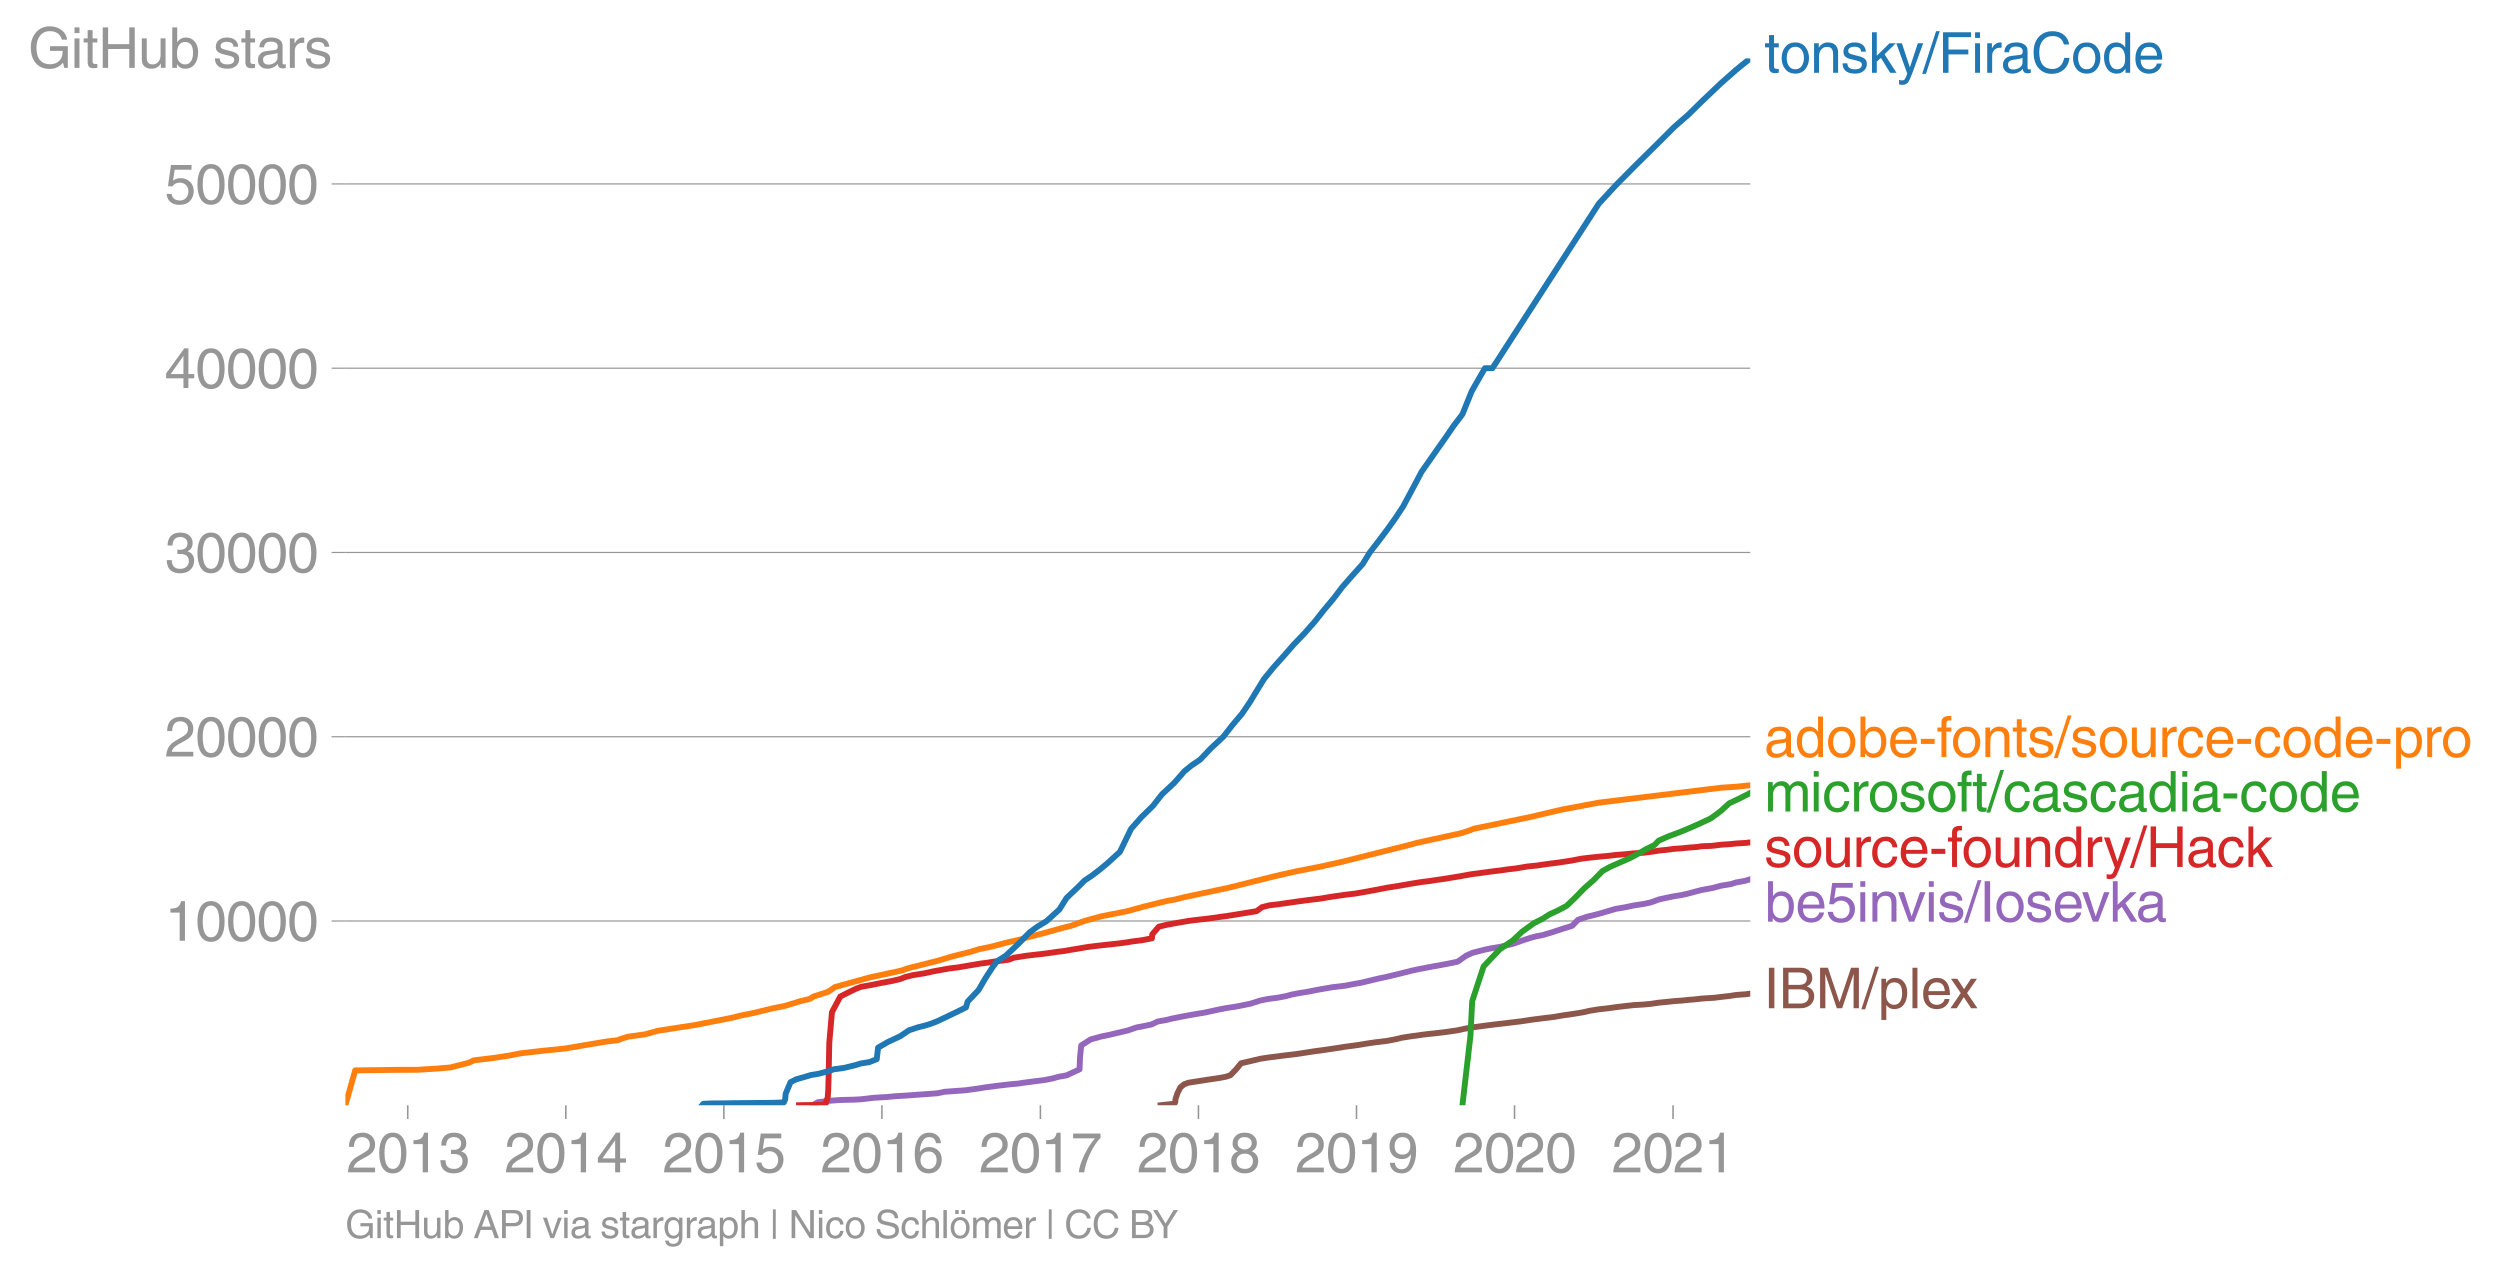 <svg height="432.086" viewBox="0 0 635.498 324.065" width="847.33" xmlns="http://www.w3.org/2000/svg" xmlns:xlink="http://www.w3.org/1999/xlink"><defs><style>*{stroke-linecap:butt;stroke-linejoin:round}</style></defs><g id="figure_1"><path d="M0 324.065h635.498V0H0z" style="fill:none" id="patch_1"/><g id="axes_1"><path d="M87.796 280.95h357.12V14.838H87.796z" style="fill:none" id="patch_2"/><path clip-path="url(#pbb1e32940b)" d="m295.039 280.95 1.656-.187 1.805-.192.243-.38.06-.763.496-1.522.77-1.523.941-.763 1.021-.38 2.42-.384 2.434-.379 2.571-.38 2.111-.379 1.195-.384 1.47-1.527 1.243-1.522 3.3-.764 1.54-.379 2.586-.384 2.976-.38 3.188-.379 2.562-.38 2.467-.383 2.816-.38 2.553-.38 2.403-.379 2.898-.384 2.326-.38 2.533-.378 3.098-.38 2-.384 1.551-.38 2.421-.383 2.774-.38 1.545-.192 1.839-.192 3.103-.38 2.577-.379 1.669-.38 2.249-.383 2.806-.38 3.065-.384L383.5 260l3.183-.384 2.444-.38 2.978-.379 3.059-.38 2.222-.383 2.674-.38 2.35-.384 1.64-.38 2.36-.383 2.393-.263 1.828-.262 2.249-.272 2.436-.271 2.616-.155 1.655-.16 2.207-.318 1.984-.187 1.736-.192 2.136-.15 1.402-.154 2.059-.174 1.418-.173 3.258-.206 1.67-.21 2.25-.254 1.591-.253 2.369-.164 1.235-.164" style="fill:none;stroke:#8c564b;stroke-linecap:square;stroke-width:1.5" id="line2d_1"/><g id="matplotlib.axis_1"><g id="xtick_1"><g id="line2d_2"><defs><path d="M0 0v3.5" id="m502068cfa0" style="stroke:#969696;stroke-width:.4"/></defs><use style="fill:#969696;stroke:#969696;stroke-width:.4" x="103.65" xlink:href="#m502068cfa0" y="280.95"/></g><g style="fill:#969696" transform="matrix(.14 0 0 -.14 88.08 298)" id="text_1"><defs><path d="M281 2888q0 793 409 1202 410 410 1148 410 618 0 1012-375t394-969q0-462-227-780-226-317-667-557l-775-425q-684-375-775-863h2444V0H166q25 634 275 1056t781 728l806 469q322 185 469 383t147 545q0 344-241 578-240 235-650 235-453 0-678-299-225-298-231-807H281z" id="HelveticaWorld-Regular-32" transform="scale(.016)"/><path d="M2719 2188q0 903-239 1354-239 452-702 452-453 0-697-452-243-451-243-1354 0-875 240-1340 241-464 700-464 463 0 702 448 239 449 239 1356zm603 0q0-1107-400-1709-400-601-1144-601-772 0-1156 623-384 624-384 1687 0 1090 393 1701 394 611 1147 611 744 0 1144-608t400-1704z" id="HelveticaWorld-Regular-30" transform="scale(.016)"/><path d="M2297 0h-600v3194H647v447q550 18 818 176 269 158 391 683h441V0z" id="HelveticaWorld-Regular-31" transform="scale(.016)"/><path d="M1434 2559q141-12 294-12 397 0 626 183 230 183 230 554 0 300-214 505t-617 205q-447 0-655-263-207-262-220-703H325q0 703 369 1087 369 385 1084 385 635 0 1013-327 378-326 378-857 0-685-578-928v-13q750-256 750-1050 0-634-422-1041-422-406-1197-406-634 0-1044 333-409 333-459 1164h581q13-519 256-755 244-236 703-236 444 0 713 247t269 622q0 410-257 619-256 209-793 209-128 0-257-6v484z" id="HelveticaWorld-Regular-33" transform="scale(.016)"/></defs><use xlink:href="#HelveticaWorld-Regular-32"/><use x="55.615" xlink:href="#HelveticaWorld-Regular-30"/><use x="111.23" xlink:href="#HelveticaWorld-Regular-31"/><use x="166.846" xlink:href="#HelveticaWorld-Regular-33"/></g></g><g id="xtick_2"><use style="fill:#969696;stroke:#969696;stroke-width:.4" x="143.827" xlink:href="#m502068cfa0" y="280.95" id="line2d_3"/><g style="fill:#969696" transform="matrix(.14 0 0 -.14 128.256 298)" id="text_2"><defs><path d="M678 1581h1447v2041h-12L678 1581zm2010-487V0h-563v1094H159v550l2063 2856h466V1581h659v-487h-659z" id="HelveticaWorld-Regular-34" transform="scale(.016)"/></defs><use xlink:href="#HelveticaWorld-Regular-32"/><use x="55.615" xlink:href="#HelveticaWorld-Regular-30"/><use x="111.23" xlink:href="#HelveticaWorld-Regular-31"/><use x="166.846" xlink:href="#HelveticaWorld-Regular-34"/></g></g><g id="xtick_3"><use style="fill:#969696;stroke:#969696;stroke-width:.4" x="184.003" xlink:href="#m502068cfa0" y="280.95" id="line2d_4"/><g style="fill:#969696" transform="matrix(.14 0 0 -.14 168.433 298)" id="text_3"><defs><path d="M941 2619q372 281 872 281 606 0 1042-403t436-1038q0-690-421-1139-420-448-1179-448-660 0-1041 323-381 324-444 918h582q43-363 284-555t669-192q415 0 681 287 266 288 266 735 0 456-279 731-278 275-718 275-500 0-835-428l-484 25 337 2406h2332v-544H1131L941 2619z" id="HelveticaWorld-Regular-35" transform="scale(.016)"/></defs><use xlink:href="#HelveticaWorld-Regular-32"/><use x="55.615" xlink:href="#HelveticaWorld-Regular-30"/><use x="111.23" xlink:href="#HelveticaWorld-Regular-31"/><use x="166.846" xlink:href="#HelveticaWorld-Regular-35"/></g></g><g id="xtick_4"><use style="fill:#969696;stroke:#969696;stroke-width:.4" x="224.18" xlink:href="#m502068cfa0" y="280.95" id="line2d_5"/><g style="fill:#969696" transform="matrix(.14 0 0 -.14 208.61 298)" id="text_4"><defs><path d="M903 1381q0-440 262-719 263-278 685-278 403 0 642 284 239 285 239 748 0 403-236 675t-670 272q-422 0-672-266t-250-716zm1766 1922q-63 344-255 517-192 174-520 174-519 0-791-507-272-506-278-1159l13-12q359 553 1068 553 566 0 988-375t422-1053q0-672-400-1118-400-445-1078-445-782 0-1188 556-406 557-406 1660 0 1062 415 1734 416 672 1247 672 538 0 910-321 372-320 403-876h-550z" id="HelveticaWorld-Regular-36" transform="scale(.016)"/></defs><use xlink:href="#HelveticaWorld-Regular-32"/><use x="55.615" xlink:href="#HelveticaWorld-Regular-30"/><use x="111.23" xlink:href="#HelveticaWorld-Regular-31"/><use x="166.846" xlink:href="#HelveticaWorld-Regular-36"/></g></g><g id="xtick_5"><use style="fill:#969696;stroke:#969696;stroke-width:.4" x="264.466" xlink:href="#m502068cfa0" y="280.95" id="line2d_6"/><g style="fill:#969696" transform="matrix(.14 0 0 -.14 248.896 298)" id="text_5"><defs><path d="M238 4403h3109v-494q-641-653-1172-1766Q1644 1031 1497 0H878q94 850 622 1954 528 1105 1213 1899H238v550z" id="HelveticaWorld-Regular-37" transform="scale(.016)"/></defs><use xlink:href="#HelveticaWorld-Regular-32"/><use x="55.615" xlink:href="#HelveticaWorld-Regular-30"/><use x="111.23" xlink:href="#HelveticaWorld-Regular-31"/><use x="166.846" xlink:href="#HelveticaWorld-Regular-37"/></g></g><g id="xtick_6"><use style="fill:#969696;stroke:#969696;stroke-width:.4" x="304.643" xlink:href="#m502068cfa0" y="280.95" id="line2d_7"/><g style="fill:#969696" transform="matrix(.14 0 0 -.14 289.072 298)" id="text_6"><defs><path d="M1766 2597q347 0 573 198 227 199 227 527 0 294-218 483-217 189-620 189-359 0-555-199-195-198-195-504 0-328 244-511t544-183zm6-484q-434 0-681-241t-247-591q0-403 250-650t712-247q410 0 655 247t245 657q0 350-245 587-245 238-689 238zm1378 1228q0-678-578-947 397-178 567-471 170-292 170-623 0-641-413-1032-412-390-1112-390-612 0-1076 336T244 1306q0 763 762 1082-609 243-609 875 0 531 361 884t1001 353q641 0 1016-333t375-826z" id="HelveticaWorld-Regular-38" transform="scale(.016)"/></defs><use xlink:href="#HelveticaWorld-Regular-32"/><use x="55.615" xlink:href="#HelveticaWorld-Regular-30"/><use x="111.23" xlink:href="#HelveticaWorld-Regular-31"/><use x="166.846" xlink:href="#HelveticaWorld-Regular-38"/></g></g><g id="xtick_7"><use style="fill:#969696;stroke:#969696;stroke-width:.4" x="344.82" xlink:href="#m502068cfa0" y="280.95" id="line2d_8"/><g style="fill:#969696" transform="matrix(.14 0 0 -.14 329.249 298)" id="text_7"><defs><path d="M1766 2009q384 0 624 259 241 260 241 766 0 416-228 688t-681 272q-391 0-632-275-240-275-240-738 0-472 225-722t691-250zm-82-506q-640 0-1028 397-387 397-387 1056 0 666 390 1105 391 439 1057 439 775 0 1175-522t400-1565q0-1082-410-1809-409-726-1225-726-637 0-987 358t-350 845h565q25-337 220-536 196-198 540-198 487 0 737 434 250 435 344 1247l-12 13q-363-538-1029-538z" id="HelveticaWorld-Regular-39" transform="scale(.016)"/></defs><use xlink:href="#HelveticaWorld-Regular-32"/><use x="55.615" xlink:href="#HelveticaWorld-Regular-30"/><use x="111.23" xlink:href="#HelveticaWorld-Regular-31"/><use x="166.846" xlink:href="#HelveticaWorld-Regular-39"/></g></g><g id="xtick_8"><use style="fill:#969696;stroke:#969696;stroke-width:.4" x="384.996" xlink:href="#m502068cfa0" y="280.95" id="line2d_9"/><g style="fill:#969696" transform="matrix(.14 0 0 -.14 369.425 298)" id="text_8"><use xlink:href="#HelveticaWorld-Regular-32"/><use x="55.615" xlink:href="#HelveticaWorld-Regular-30"/><use x="111.23" xlink:href="#HelveticaWorld-Regular-32"/><use x="166.846" xlink:href="#HelveticaWorld-Regular-30"/></g></g><g id="xtick_9"><use style="fill:#969696;stroke:#969696;stroke-width:.4" x="425.283" xlink:href="#m502068cfa0" y="280.95" id="line2d_10"/><g style="fill:#969696" transform="matrix(.14 0 0 -.14 409.712 298)" id="text_9"><use xlink:href="#HelveticaWorld-Regular-32"/><use x="55.615" xlink:href="#HelveticaWorld-Regular-30"/><use x="111.23" xlink:href="#HelveticaWorld-Regular-32"/><use x="166.846" xlink:href="#HelveticaWorld-Regular-31"/></g></g></g><g id="matplotlib.axis_2"><g id="ytick_1"><path clip-path="url(#pbb1e32940b)" d="M87.796 234.116h357.12" style="fill:none;stroke:#969696;stroke-linecap:square;stroke-width:.3" id="line2d_11"/><g id="line2d_12"><defs><path d="M0 0h-3.5" id="mdc4ca4aa3b" style="stroke:#969696;stroke-width:.3"/></defs><use style="fill:#969696;stroke:#969696;stroke-width:.3" x="87.796" xlink:href="#mdc4ca4aa3b" y="234.116"/></g><g style="fill:#969696" transform="matrix(.14 0 0 -.14 41.87 239.14)" id="text_10"><use xlink:href="#HelveticaWorld-Regular-31"/><use x="55.615" xlink:href="#HelveticaWorld-Regular-30"/><use x="111.23" xlink:href="#HelveticaWorld-Regular-30"/><use x="166.846" xlink:href="#HelveticaWorld-Regular-30"/><use x="222.461" xlink:href="#HelveticaWorld-Regular-30"/></g></g><g id="ytick_2"><path clip-path="url(#pbb1e32940b)" d="M87.796 187.276h357.12" style="fill:none;stroke:#969696;stroke-linecap:square;stroke-width:.3" id="line2d_13"/><use style="fill:#969696;stroke:#969696;stroke-width:.3" x="87.796" xlink:href="#mdc4ca4aa3b" y="187.276" id="line2d_14"/><g style="fill:#969696" transform="matrix(.14 0 0 -.14 41.87 192.301)" id="text_11"><use xlink:href="#HelveticaWorld-Regular-32"/><use x="55.615" xlink:href="#HelveticaWorld-Regular-30"/><use x="111.23" xlink:href="#HelveticaWorld-Regular-30"/><use x="166.846" xlink:href="#HelveticaWorld-Regular-30"/><use x="222.461" xlink:href="#HelveticaWorld-Regular-30"/></g></g><g id="ytick_3"><path clip-path="url(#pbb1e32940b)" d="M87.796 140.437h357.12" style="fill:none;stroke:#969696;stroke-linecap:square;stroke-width:.3" id="line2d_15"/><use style="fill:#969696;stroke:#969696;stroke-width:.3" x="87.796" xlink:href="#mdc4ca4aa3b" y="140.437" id="line2d_16"/><g style="fill:#969696" transform="matrix(.14 0 0 -.14 41.87 145.462)" id="text_12"><use xlink:href="#HelveticaWorld-Regular-33"/><use x="55.615" xlink:href="#HelveticaWorld-Regular-30"/><use x="111.23" xlink:href="#HelveticaWorld-Regular-30"/><use x="166.846" xlink:href="#HelveticaWorld-Regular-30"/><use x="222.461" xlink:href="#HelveticaWorld-Regular-30"/></g></g><g id="ytick_4"><path clip-path="url(#pbb1e32940b)" d="M87.796 93.598h357.12" style="fill:none;stroke:#969696;stroke-linecap:square;stroke-width:.3" id="line2d_17"/><use style="fill:#969696;stroke:#969696;stroke-width:.3" x="87.796" xlink:href="#mdc4ca4aa3b" y="93.598" id="line2d_18"/><g style="fill:#969696" transform="matrix(.14 0 0 -.14 41.87 98.623)" id="text_13"><use xlink:href="#HelveticaWorld-Regular-34"/><use x="55.615" xlink:href="#HelveticaWorld-Regular-30"/><use x="111.23" xlink:href="#HelveticaWorld-Regular-30"/><use x="166.846" xlink:href="#HelveticaWorld-Regular-30"/><use x="222.461" xlink:href="#HelveticaWorld-Regular-30"/></g></g><g id="ytick_5"><path clip-path="url(#pbb1e32940b)" d="M87.796 46.759h357.12" style="fill:none;stroke:#969696;stroke-linecap:square;stroke-width:.3" id="line2d_19"/><use style="fill:#969696;stroke:#969696;stroke-width:.3" x="87.796" xlink:href="#mdc4ca4aa3b" y="46.759" id="line2d_20"/><g style="fill:#969696" transform="matrix(.14 0 0 -.14 41.87 51.784)" id="text_14"><use xlink:href="#HelveticaWorld-Regular-35"/><use x="55.615" xlink:href="#HelveticaWorld-Regular-30"/><use x="111.23" xlink:href="#HelveticaWorld-Regular-30"/><use x="166.846" xlink:href="#HelveticaWorld-Regular-30"/><use x="222.461" xlink:href="#HelveticaWorld-Regular-30"/></g></g><g style="fill:#969696" transform="matrix(.14 0 0 -.14 7.2 17.25)" id="text_15"><defs><path d="M2463 2456h2018V0h-403l-150 594q-294-375-691-546-396-170-824-170-691 0-1155 301-464 302-721 833-256 532-256 1326 0 990 589 1684t1586 694q744 0 1300-416 557-416 647-1100h-600q-109 453-462 709-353 257-916 257-678 0-1091-511-412-511-412-1352 0-978 409-1436 410-458 1119-458 463 0 783 183t492 497q172 314 172 836H2463v531z" id="HelveticaWorld-Regular-47" transform="scale(.016)"/><path d="M422 3956v638h562v-638H422zM984 0H422v3347h562V0z" id="HelveticaWorld-Regular-69" transform="scale(.016)"/><path d="M1100 2881V703q0-128 70-195 71-67 252-67h216V0q-307-44-422-44-353 0-516 169-162 169-162 547v2209H84v466h454v934h562v-934h538v-466h-538z" id="HelveticaWorld-Regular-74" transform="scale(.016)"/><path d="M4153 0h-622v2144H1131V0H519v4594h612V2694h2400v1900h622V0z" id="HelveticaWorld-Regular-48" transform="scale(.016)"/><path d="M391 3347h562V1125q0-369 167-552 168-182 480-182 434 0 678 307 244 308 244 805v1844h562V0h-531v488l-12 12Q2222-97 1478-97q-481 0-784 262-303 263-303 776v2406z" id="HelveticaWorld-Regular-75" transform="scale(.016)"/><path d="M2778 1684q0 672-238 963-237 291-677 291-447-7-676-349-228-342-228-989 0-659 275-934t641-275q416 0 659 342 244 342 244 951zM422 0v4594h562V2925h13q359 519 969 519 625 0 1009-464t384-1208q0-838-388-1354Q2584-97 1888-97q-613 0-922 513h-13V0H422z" id="HelveticaWorld-Regular-62" transform="scale(.016)"/><path d="M2309 2394q-12 300-214 431-201 131-579 131-275 0-471-122-195-121-195-350 0-181 115-267 116-86 501-183l556-140q506-128 723-327 218-198 218-554 0-494-361-802T1638-97Q934-97 573 195q-360 293-367 880h544q13-347 230-516 217-168 651-168 353 0 561 140 208 141 208 391 0 178-135 284-134 107-531 197l-653 160q-397 100-586 298t-189 514q0 494 353 781 354 288 922 288 607 0 930-296 323-295 342-754h-544z" id="HelveticaWorld-Regular-73" transform="scale(.016)"/><path d="M2456 1709q-62-65-245-106-183-40-683-106-369-44-542-182-173-137-173-362 0-275 146-428 147-153 469-153 403 0 715 229 313 230 313 558v550zM397 2328q19 566 367 841 349 275 1014 275 531 0 890-241 360-240 360-694V581q0-197 178-197 72 0 185 25V0q-153-63-319-63-288 0-429 123-140 124-146 387Q2016-97 1288-97q-475 0-763 269-287 269-287 700 0 441 250 712 250 272 728 329l993 121q269 41 269 397 0 263-195 403-195 141-592 141-353 0-543-156-189-156-226-491H397z" id="HelveticaWorld-Regular-61" transform="scale(.016)"/><path d="M984 0H422v3347h531v-556h13q365 653 940 653 91 0 147-19v-584h-209q-378 0-619-257-241-256-241-637V0z" id="HelveticaWorld-Regular-72" transform="scale(.016)"/></defs><use xlink:href="#HelveticaWorld-Regular-47"/><use x="77.1" xlink:href="#HelveticaWorld-Regular-69"/><use x="99.121" xlink:href="#HelveticaWorld-Regular-74"/><use x="126.807" xlink:href="#HelveticaWorld-Regular-48"/><use x="199.805" xlink:href="#HelveticaWorld-Regular-75"/><use x="254.59" xlink:href="#HelveticaWorld-Regular-62"/><use x="311.084" xlink:href="#HelveticaWorld-Regular-20"/><use x="335.498" xlink:href="#HelveticaWorld-Regular-73"/><use x="385.498" xlink:href="#HelveticaWorld-Regular-74"/><use x="413.184" xlink:href="#HelveticaWorld-Regular-61"/><use x="468.115" xlink:href="#HelveticaWorld-Regular-72"/><use x="500.684" xlink:href="#HelveticaWorld-Regular-73"/></g></g><path clip-path="url(#pbb1e32940b)" d="m206.655 280.95 1.209-.759 3.124-.38 2.429-.186 1.697-.047 2.006-.047 1.769-.098 3.225-.38 3.241-.187 1.976-.192 3.076-.188 2.584-.192 2.743-.192 2.532-.192 1.803-.38 2.528-.186 2.788-.193 2.767-.379 2.421-.38 2.9-.379 3.21-.38 2.14-.186 1.187-.193 2.933-.384 2.858-.379 1.853-.38 1.382-.379 2.091-.38 3.29-1.521.122-3.04.309-3.04 2.361-1.518 2.737-.759 1.863-.379 1.602-.384 3.263-.759 2.165-.759 1.968-.379 1.856-.38 1.634-.763 2.126-.38 1.543-.379 1.864-.38 1.979-.378 2.167-.38 2.299-.38 1.739-.379 1.763-.384 1.943-.38 2.514-.379 1.905-.379 1.827-.38 2.328-.758 1.838-.38 2.842-.384 1.96-.379 1.374-.38 1.914-.379 2.39-.38 1.853-.379 2.171-.379 2.178-.38 3.241-.383 1.932-.38 2.14-.38 3.102-.758 1.64-.38 1.808-.379 3.155-.763 3.01-.76 1.75-.379 1.989-.379 1.99-.38 2.144-.379 1.96-.38 1.844-.383 2.163-1.518 1.687-.759 2.939-.763 1.865-.38 2.252-.379 3.222-.759 2.105-.758 2.321-.764 1.467-.38 1.879-.379 2.496-.759 2.265-.758 2.463-.764 1.46-1.517 2.21-.76 3.08-.763 2.125-.627 2.143-.633 2.557-.44 2.078-.44 2.554-.384 1.779-.39 2.14-.772 1.803-.393 1.925-.394 2.038-.332 1.516-.338 1.668-.459 1.789-.459 2.925-.548 2.032-.548 2.538-.412 1.309-.417 2.211-.403 1.393-.402" style="fill:none;stroke:#9467bd;stroke-linecap:square;stroke-width:1.5" id="line2d_21"/><path clip-path="url(#pbb1e32940b)" d="m203.108 280.95 1.134-.028 2.596-.033 2.513-.06.048-.122.534-.249.125-.491.345-.989.139-1.972.106-3.948.15-7.897.689-7.893 2.116-3.948 1.928-.984 2.045-.988 1.284-.492 2.762-.497 2.402-.491 2.698-.497 2.088-.492 1.238-.491 1.93-.492 3.065-.497 2.231-.492 2.715-.491 1.387-.244 2.077-.248 2.9-.497 2.906-.492 1.857-.243 1.552-.248 1.851-.244 1.913-.248 1.28-.497 3.061-.491 2.119-.249 2.215-.248 1.824-.243 1.667-.249 2.012-.248 1.406-.248 2.929-.492 1.414-.244 1.94-.248 2.132-.243 2.345-.249 2.177-.248 1.745-.248 1.48-.244 2.062-.248 2.58-.496.069-.989 1.684-1.972 2.074-.492 2.76-.496 2.836-.492 2.029-.248 2.182-.248 1.905-.244 1.677-.248 1.858-.244 1.55-.248 3.044-.492 2.959-.496 1.3-.989 1.906-.491 2.209-.249 1.684-.248 1.73-.243 1.723-.249 1.818-.243 1.956-.248 2.038-.244 1.428-.248 1.518-.249 1.813-.248 1.648-.243 2.178-.249 2.87-.496 2.663-.492 2.546-.496 3.106-.492 2.712-.492 3.103-.492 2.039-.248 1.532-.248 1.761-.244 1.573-.248 2.992-.497 2.707-.491 1.96-.249 1.76-.248 1.8-.244 2.107-.248 1.635-.243 2.121-.249 2.966-.491 2.463-.249 1.607-.248 1.777-.243 1.989-.249 3.273-.496 2.506-.492 2.054-.248 2.353-.248 2.49-.22 1.833-.225 2.555-.202 1.964-.206 2.72-.178 1.513-.178 2.344-.36 2.142-.216 1.582-.22 2.218-.15 1.356-.15 2.307-.173 1.087-.178 2.558-.099.89-.098 1.54-.197 2.372-.159 1.47-.16 2.359-.135 1.218-.14" style="fill:none;stroke:#d62728;stroke-linecap:square;stroke-width:1.5" id="line2d_22"/><g style="fill:#1f77b4" transform="matrix(.14 0 0 -.14 448.487 18.499)" id="text_16"><defs><path d="M813 1678q0-559 253-920t718-361q482 0 732 378t250 903q0 531-250 901-250 371-732 371-446 0-709-349-262-348-262-923zm-575 0q0 747 415 1256 416 510 1131 510 732 0 1144-516 413-515 413-1250 0-737-410-1256Q2522-97 1784-97q-709 0-1128 503-418 503-418 1272z" id="HelveticaWorld-Regular-6f" transform="scale(.016)"/><path d="M3150 0h-566v2059q0 475-166 677-165 202-549 202-378 0-632-288-253-287-253-825V0H422v3347h531v-472h13q397 569 1012 569 569 0 870-302 302-301 302-864V0z" id="HelveticaWorld-Regular-6e" transform="scale(.016)"/><path d="M3200 0h-722L1434 1691l-468-422V0H422v4594h544V1931l1440 1416h716L1844 2100 3200 0z" id="HelveticaWorld-Regular-6b" transform="scale(.016)"/><path d="M2497 3347h612L1913 63q-32-88-63-166-272-725-469-995-197-271-637-271-231 0-378 50v513q159-57 350-57 206 0 301 130 96 130 283 636L56 3347h635l897-2725h12l897 2725z" id="HelveticaWorld-Regular-79" transform="scale(.016)"/><path d="M319-122h-428l1575 4838h422L319-122z" id="HelveticaWorld-Regular-2f" transform="scale(.016)"/><path d="M1141 0H519v4594h3181v-550H1141V2638h2250v-550H1141V0z" id="HelveticaWorld-Regular-46" transform="scale(.016)"/><path d="M3713 3213q-104 468-434 710-329 243-854 243-678 0-1091-493-412-492-412-1329 0-969 390-1443 391-473 1132-473 487 0 838 323 352 324 474 940h603q-121-885-671-1349T2350-122q-941 0-1505 647T281 2322q0 1109 589 1751 589 643 1555 643 800 0 1297-413 497-412 591-1090h-600z" id="HelveticaWorld-Regular-43" transform="scale(.016)"/><path d="M838 1684q0-621 246-957 247-336 657-336 390 0 652 287 263 288 263 838 0 706-224 1064-223 358-679 358-434 0-675-285-240-284-240-969zM3225 0h-531v459h-13Q2363-97 1716-97q-697 0-1079 531-381 532-381 1338 0 744 378 1208 379 464 1016 464 628 0 1000-569l13 38v1681h562V0z" id="HelveticaWorld-Regular-64" transform="scale(.016)"/><path d="M2719 1941q-44 543-288 770-243 227-647 227-409 0-661-288-251-287-267-709h1863zm537-891q-93-519-509-859-366-288-963-294-703 6-1116 461-412 455-412 1223 0 882 425 1372 425 491 1182 491 678 0 1059-507 381-506 381-1446H856q0-525 244-813 244-287 731-287 344 0 591 207 247 208 272 452h562z" id="HelveticaWorld-Regular-65" transform="scale(.016)"/></defs><use xlink:href="#HelveticaWorld-Regular-74"/><use x="27.686" xlink:href="#HelveticaWorld-Regular-6f"/><use x="83.594" xlink:href="#HelveticaWorld-Regular-6e"/><use x="138.77" xlink:href="#HelveticaWorld-Regular-73"/><use x="188.77" xlink:href="#HelveticaWorld-Regular-6b"/><use x="238.77" xlink:href="#HelveticaWorld-Regular-79"/><use x="288.379" xlink:href="#HelveticaWorld-Regular-2f"/><use x="316.162" xlink:href="#HelveticaWorld-Regular-46"/><use x="375.928" xlink:href="#HelveticaWorld-Regular-69"/><use x="397.949" xlink:href="#HelveticaWorld-Regular-72"/><use x="429.518" xlink:href="#HelveticaWorld-Regular-61"/><use x="484.449" xlink:href="#HelveticaWorld-Regular-43"/><use x="556.764" xlink:href="#HelveticaWorld-Regular-6f"/><use x="612.672" xlink:href="#HelveticaWorld-Regular-64"/><use x="669.654" xlink:href="#HelveticaWorld-Regular-65"/></g><g style="fill:#ff7f0e" transform="matrix(.14 0 0 -.14 448.487 192.428)" id="text_17"><defs><path d="M1850 1484H281v575h1569v-575z" id="HelveticaWorld-Regular-2d" transform="scale(.016)"/><path d="M1100 2881V0H538v2881H78v466h460v575q0 378 229 557 230 180 642 180 141 0 254-12v-506q-100 12-229 12-187 0-261-92-73-92-73-298v-416h563v-466h-563z" id="HelveticaWorld-Regular-66" transform="scale(.016)"/><path d="M2534 2222q-121 716-793 716-416 0-669-333t-253-927q0-647 234-967 235-320 681-320 300 0 519 220t281 573h544q-84-621-439-951T1722-97q-659 0-1081 451-422 452-422 1227 0 850 422 1356 422 507 1184 507 556 0 886-333t367-889h-544z" id="HelveticaWorld-Regular-63" transform="scale(.016)"/><path d="M959 1516q0-538 262-832 263-293 654-293 428 0 665 348 238 349 238 945 0 654-228 954t-687 300q-447 0-676-352-228-352-228-1070zM422 3347h531v-472h13q359 569 1000 569 647 0 1020-471 373-470 373-1201 0-819-381-1344T1888-97q-582 0-891 450h-13v-1678H422v4672z" id="HelveticaWorld-Regular-70" transform="scale(.016)"/></defs><use xlink:href="#HelveticaWorld-Regular-61"/><use x="54.932" xlink:href="#HelveticaWorld-Regular-64"/><use x="111.914" xlink:href="#HelveticaWorld-Regular-6f"/><use x="167.822" xlink:href="#HelveticaWorld-Regular-62"/><use x="224.316" xlink:href="#HelveticaWorld-Regular-65"/><use x="279.736" xlink:href="#HelveticaWorld-Regular-2d"/><use x="313.037" xlink:href="#HelveticaWorld-Regular-66"/><use x="338.723" xlink:href="#HelveticaWorld-Regular-6f"/><use x="394.631" xlink:href="#HelveticaWorld-Regular-6e"/><use x="449.807" xlink:href="#HelveticaWorld-Regular-74"/><use x="477.492" xlink:href="#HelveticaWorld-Regular-73"/><use x="527.492" xlink:href="#HelveticaWorld-Regular-2f"/><use x="555.275" xlink:href="#HelveticaWorld-Regular-73"/><use x="605.275" xlink:href="#HelveticaWorld-Regular-6f"/><use x="661.184" xlink:href="#HelveticaWorld-Regular-75"/><use x="715.969" xlink:href="#HelveticaWorld-Regular-72"/><use x="747.537" xlink:href="#HelveticaWorld-Regular-63"/><use x="798.807" xlink:href="#HelveticaWorld-Regular-65"/><use x="854.227" xlink:href="#HelveticaWorld-Regular-2d"/><use x="887.527" xlink:href="#HelveticaWorld-Regular-63"/><use x="938.797" xlink:href="#HelveticaWorld-Regular-6f"/><use x="994.705" xlink:href="#HelveticaWorld-Regular-64"/><use x="1051.688" xlink:href="#HelveticaWorld-Regular-65"/><use x="1107.107" xlink:href="#HelveticaWorld-Regular-2d"/><use x="1140.408" xlink:href="#HelveticaWorld-Regular-70"/><use x="1196.902" xlink:href="#HelveticaWorld-Regular-72"/><use x="1228.471" xlink:href="#HelveticaWorld-Regular-6f"/></g><g style="fill:#2ca02c" transform="matrix(.14 0 0 -.14 448.487 206.295)" id="text_18"><defs><path d="M422 3347h531v-472h13q378 569 1012 569 628 0 891-544 240 294 465 419t557 125q434 0 735-285 302-284 302-843V0h-562v2163q0 390-147 582-147 193-475 193-331 0-560-269-228-269-228-628V0h-562v2316q0 290-135 456-134 166-390 166-403 0-644-300t-241-813V0H422v3347z" id="HelveticaWorld-Regular-6d" transform="scale(.016)"/></defs><use xlink:href="#HelveticaWorld-Regular-6d"/><use x="83.008" xlink:href="#HelveticaWorld-Regular-69"/><use x="105.029" xlink:href="#HelveticaWorld-Regular-63"/><use x="156.299" xlink:href="#HelveticaWorld-Regular-72"/><use x="187.867" xlink:href="#HelveticaWorld-Regular-6f"/><use x="243.775" xlink:href="#HelveticaWorld-Regular-73"/><use x="293.775" xlink:href="#HelveticaWorld-Regular-6f"/><use x="349.684" xlink:href="#HelveticaWorld-Regular-66"/><use x="377.369" xlink:href="#HelveticaWorld-Regular-74"/><use x="405.055" xlink:href="#HelveticaWorld-Regular-2f"/><use x="432.838" xlink:href="#HelveticaWorld-Regular-63"/><use x="484.107" xlink:href="#HelveticaWorld-Regular-61"/><use x="539.039" xlink:href="#HelveticaWorld-Regular-73"/><use x="589.039" xlink:href="#HelveticaWorld-Regular-63"/><use x="640.309" xlink:href="#HelveticaWorld-Regular-61"/><use x="695.24" xlink:href="#HelveticaWorld-Regular-64"/><use x="752.223" xlink:href="#HelveticaWorld-Regular-69"/><use x="774.244" xlink:href="#HelveticaWorld-Regular-61"/><use x="829.176" xlink:href="#HelveticaWorld-Regular-2d"/><use x="862.477" xlink:href="#HelveticaWorld-Regular-63"/><use x="913.746" xlink:href="#HelveticaWorld-Regular-6f"/><use x="969.654" xlink:href="#HelveticaWorld-Regular-64"/><use x="1026.637" xlink:href="#HelveticaWorld-Regular-65"/></g><g style="fill:#d62728" transform="matrix(.14 0 0 -.14 448.487 220.38)" id="text_19"><use xlink:href="#HelveticaWorld-Regular-73"/><use x="50" xlink:href="#HelveticaWorld-Regular-6f"/><use x="105.908" xlink:href="#HelveticaWorld-Regular-75"/><use x="160.693" xlink:href="#HelveticaWorld-Regular-72"/><use x="192.262" xlink:href="#HelveticaWorld-Regular-63"/><use x="243.531" xlink:href="#HelveticaWorld-Regular-65"/><use x="298.951" xlink:href="#HelveticaWorld-Regular-2d"/><use x="332.252" xlink:href="#HelveticaWorld-Regular-66"/><use x="357.938" xlink:href="#HelveticaWorld-Regular-6f"/><use x="413.846" xlink:href="#HelveticaWorld-Regular-75"/><use x="468.631" xlink:href="#HelveticaWorld-Regular-6e"/><use x="523.807" xlink:href="#HelveticaWorld-Regular-64"/><use x="580.789" xlink:href="#HelveticaWorld-Regular-72"/><use x="615.732" xlink:href="#HelveticaWorld-Regular-79"/><use x="665.342" xlink:href="#HelveticaWorld-Regular-2f"/><use x="693.125" xlink:href="#HelveticaWorld-Regular-48"/><use x="766.123" xlink:href="#HelveticaWorld-Regular-61"/><use x="821.055" xlink:href="#HelveticaWorld-Regular-63"/><use x="872.324" xlink:href="#HelveticaWorld-Regular-6b"/></g><g style="fill:#9467bd" transform="matrix(.14 0 0 -.14 448.487 234.295)" id="text_20"><defs><path d="M2522 3347h616L1863 0h-604L38 3347h653l872-2725h12l947 2725z" id="HelveticaWorld-Regular-76" transform="scale(.016)"/><path d="M1141 0H519v4594h622V0z" id="HelveticaWorld-Regular-49" transform="scale(.016)"/></defs><use xlink:href="#HelveticaWorld-Regular-62"/><use x="56.494" xlink:href="#HelveticaWorld-Regular-65"/><use x="111.914" xlink:href="#HelveticaWorld-Regular-35"/><use x="167.529" xlink:href="#HelveticaWorld-Regular-69"/><use x="189.551" xlink:href="#HelveticaWorld-Regular-6e"/><use x="242.352" xlink:href="#HelveticaWorld-Regular-76"/><use x="291.961" xlink:href="#HelveticaWorld-Regular-69"/><use x="313.982" xlink:href="#HelveticaWorld-Regular-73"/><use x="363.982" xlink:href="#HelveticaWorld-Regular-2f"/><use x="391.766" xlink:href="#HelveticaWorld-Regular-49"/><use x="417.547" xlink:href="#HelveticaWorld-Regular-6f"/><use x="473.455" xlink:href="#HelveticaWorld-Regular-73"/><use x="523.455" xlink:href="#HelveticaWorld-Regular-65"/><use x="576.5" xlink:href="#HelveticaWorld-Regular-76"/><use x="626.109" xlink:href="#HelveticaWorld-Regular-6b"/><use x="674.859" xlink:href="#HelveticaWorld-Regular-61"/></g><g style="fill:#8c564b" transform="matrix(.14 0 0 -.14 448.487 256.293)" id="text_21"><defs><path d="M519 4594h2015q594 0 947-322t353-834q0-310-155-565-154-254-460-395 428-162 629-431 202-269 202-691 0-593-428-975Q3194 0 2491 0H519v4594zm612-4063h1325q488 0 731 226 244 227 244 612 0 390-272 582-271 193-803 193H1131V531zm0 2119h1128q494 0 724 179 230 180 230 562 0 328-218 500-217 172-729 172H1131V2650z" id="HelveticaWorld-Regular-42" transform="scale(.016)"/><path d="M4319 0v2713q0 53 6 520t6 626h-18L3028 0h-615L1125 3853h-19q0-231 6-659 7-428 7-481V0H519v4594h887L2713 709h18l1300 3885h891V0h-603z" id="HelveticaWorld-Regular-4d" transform="scale(.016)"/><path d="M984 0H422v4594h562V0z" id="HelveticaWorld-Regular-6c" transform="scale(.016)"/><path d="M3138 0h-725l-825 1259L781 0H72l1169 1722L128 3347h716l775-1178 781 1178h684L1959 1722 3138 0z" id="HelveticaWorld-Regular-78" transform="scale(.016)"/></defs><use xlink:href="#HelveticaWorld-Regular-49"/><use x="25.781" xlink:href="#HelveticaWorld-Regular-42"/><use x="92.969" xlink:href="#HelveticaWorld-Regular-4d"/><use x="177.979" xlink:href="#HelveticaWorld-Regular-2f"/><use x="205.762" xlink:href="#HelveticaWorld-Regular-70"/><use x="262.256" xlink:href="#HelveticaWorld-Regular-6c"/><use x="284.277" xlink:href="#HelveticaWorld-Regular-65"/><use x="336.822" xlink:href="#HelveticaWorld-Regular-78"/></g><g style="fill:#969696" transform="matrix(.097 0 0 -.097 87.796 314.725)" id="text_22"><defs><path d="m2816 1888-678 2021h-13l-737-2021h1428zm-1619-550L716 0H78l1728 4594h703L4172 0h-678l-453 1338H1197z" id="HelveticaWorld-Regular-41" transform="scale(.016)"/><path d="M1141 2472h1234q466 0 700 204 234 205 234 621 0 372-225 569t-684 197H1141V2472zm0-2472H519v4594h2065q616 0 991-358t375-933q0-597-363-980-362-382-1003-382H1141V0z" id="HelveticaWorld-Regular-50" transform="scale(.016)"/><path d="M831 1684q0-615 244-954t659-339q404 0 660 293 256 294 256 832 0 706-224 1064-223 358-679 358-459 0-688-305-228-305-228-949zM3188 191q0-807-388-1203-387-397-1169-397-562 0-895 259T353-409h563q43-244 226-388t530-144q472 0 712 254 241 253 241 821v238h-12Q2297-97 1722-97q-716 0-1094 528T250 1772q0 744 381 1208 382 464 1013 464 634 0 1000-569h12v472h532V191z" id="HelveticaWorld-Regular-67" transform="scale(.016)"/><path d="M3150 0h-566v2188q0 403-156 576-156 174-509 174-435 0-685-282-250-281-250-831V0H422v4594h562V2900h13q384 544 981 544 550 0 861-288 311-287 311-878V0z" id="HelveticaWorld-Regular-68" transform="scale(.016)"/><path d="M603 4716h466V-122H603v4838z" id="HelveticaWorld-Regular-7c" transform="scale(.016)"/><path d="M3559 4594h600V0h-690L1125 3713h-12V0H519v4594h728L3547 884h12v3710z" id="HelveticaWorld-Regular-4e" transform="scale(.016)"/><path d="M3225 3250q-19 438-327 686-307 248-810 248-507 0-779-208-271-207-271-598 0-209 118-359 119-150 425-222l1313-300q531-116 787-440 257-323 257-788 0-681-500-1036T2138-122q-610 0-962 156-351 157-623 497-272 341-272 953h582q0-512 340-794 341-281 928-281 569 0 886 202t317 573q0 338-189 505t-739 295l-990 232q-494 112-738 392t-244 689q0 619 417 1019 418 400 1165 400 843 0 1301-352 458-351 492-1114h-584z" id="HelveticaWorld-Regular-53" transform="scale(.016)"/><path d="M813 1678q0-559 253-920t718-361q482 0 732 378t250 903q0 531-250 901-250 371-732 371-446 0-709-349-262-348-262-923zm-575 0q0 747 415 1256 416 510 1131 510 732 0 1144-516 413-515 413-1250 0-737-410-1256Q2522-97 1784-97q-709 0-1128 503-418 503-418 1272zm2351 2266h-575v650h575v-650zm-1038 0H976v650h575v-650z" id="HelveticaWorld-Regular-f6" transform="scale(.016)"/><path d="M2388 0h-622v1850L31 4594h725l1319-2206 1316 2206h731L2388 1850V0z" id="HelveticaWorld-Regular-59" transform="scale(.016)"/></defs><use xlink:href="#HelveticaWorld-Regular-47"/><use x="77.1" xlink:href="#HelveticaWorld-Regular-69"/><use x="99.121" xlink:href="#HelveticaWorld-Regular-74"/><use x="126.807" xlink:href="#HelveticaWorld-Regular-48"/><use x="199.805" xlink:href="#HelveticaWorld-Regular-75"/><use x="254.59" xlink:href="#HelveticaWorld-Regular-62"/><use x="311.084" xlink:href="#HelveticaWorld-Regular-20"/><use x="335.498" xlink:href="#HelveticaWorld-Regular-41"/><use x="402.197" xlink:href="#HelveticaWorld-Regular-50"/><use x="466.846" xlink:href="#HelveticaWorld-Regular-49"/><use x="492.627" xlink:href="#HelveticaWorld-Regular-20"/><use x="517.041" xlink:href="#HelveticaWorld-Regular-76"/><use x="566.65" xlink:href="#HelveticaWorld-Regular-69"/><use x="588.672" xlink:href="#HelveticaWorld-Regular-61"/><use x="643.604" xlink:href="#HelveticaWorld-Regular-20"/><use x="668.018" xlink:href="#HelveticaWorld-Regular-73"/><use x="718.018" xlink:href="#HelveticaWorld-Regular-74"/><use x="745.703" xlink:href="#HelveticaWorld-Regular-61"/><use x="800.635" xlink:href="#HelveticaWorld-Regular-72"/><use x="832.203" xlink:href="#HelveticaWorld-Regular-67"/><use x="888.111" xlink:href="#HelveticaWorld-Regular-72"/><use x="919.68" xlink:href="#HelveticaWorld-Regular-61"/><use x="974.611" xlink:href="#HelveticaWorld-Regular-70"/><use x="1031.105" xlink:href="#HelveticaWorld-Regular-68"/><use x="1086.281" xlink:href="#HelveticaWorld-Regular-20"/><use x="1110.695" xlink:href="#HelveticaWorld-Regular-7c"/><use x="1136.672" xlink:href="#HelveticaWorld-Regular-20"/><use x="1161.086" xlink:href="#HelveticaWorld-Regular-4e"/><use x="1234.182" xlink:href="#HelveticaWorld-Regular-69"/><use x="1256.203" xlink:href="#HelveticaWorld-Regular-63"/><use x="1307.473" xlink:href="#HelveticaWorld-Regular-6f"/><use x="1363.381" xlink:href="#HelveticaWorld-Regular-20"/><use x="1387.795" xlink:href="#HelveticaWorld-Regular-53"/><use x="1454.006" xlink:href="#HelveticaWorld-Regular-63"/><use x="1505.275" xlink:href="#HelveticaWorld-Regular-68"/><use x="1560.451" xlink:href="#HelveticaWorld-Regular-6c"/><use x="1582.473" xlink:href="#HelveticaWorld-Regular-f6"/><use x="1638.381" xlink:href="#HelveticaWorld-Regular-6d"/><use x="1721.389" xlink:href="#HelveticaWorld-Regular-65"/><use x="1776.809" xlink:href="#HelveticaWorld-Regular-72"/><use x="1809.377" xlink:href="#HelveticaWorld-Regular-20"/><use x="1833.791" xlink:href="#HelveticaWorld-Regular-7c"/><use x="1859.768" xlink:href="#HelveticaWorld-Regular-20"/><use x="1884.182" xlink:href="#HelveticaWorld-Regular-43"/><use x="1956.496" xlink:href="#HelveticaWorld-Regular-43"/><use x="2028.811" xlink:href="#HelveticaWorld-Regular-20"/><use x="2053.225" xlink:href="#HelveticaWorld-Regular-42"/><use x="2116.037" xlink:href="#HelveticaWorld-Regular-59"/></g><path clip-path="url(#pbb1e32940b)" d="m371.75 280.95 2.038-17.64.446-8.82 2.895-8.82 2.076-2.2 2.11-2.207 3.247-2.206 2.332-2.206 3.066-2.201 2.178-1.101 1.721-1.106 2.378-1.1 2.04-1.106 2.286-2.206 2.133-2.201 2.508-2.206 2.142-2.206 1.997-1.101 2.54-1.106 2.494-1.1 2.057-1.106 1.913-1.1 2.236-1.106 1.035-1.1 2.519-1.106 2.96-1.1 2.651-1.106 2.648-1.18 2.516-1.185 2.569-1.902 2.068-1.906 2.782-1.317 2.565-1.316" style="fill:none;stroke:#2ca02c;stroke-linecap:square;stroke-width:1.5" id="line2d_23"/><path clip-path="url(#pbb1e32940b)" d="m87.796 280.95 2.494-8.857 10.982-.14 4.796-.01 4.89-.3 3.56-.304 4.714-1.2 1.207-.599 4.996-.604 3.935-.6 3.087-.6 5.231-.599 5.918-.604 10.67-1.799 2.753-.3.678-.304 1.91-.6 4.34-.604 3.268-.899 9.645-1.503 9.185-1.804 2.386-.6 3.035-.599 4.96-1.204 3.006-.6 3.958-1.203 2.44-.6.966-.599 3.709-1.204 1.73-1.199 8.65-2.403 8.284-1.803 1.732-.6 7.17-1.803 4.077-1.204 4.773-1.203 1.86-.6 2.948-.6 4.618-1.203 2.755-.6 1.977-.6 4.705-1.203 4.232-1.2 2.426-.603 3.273-1.2 4.4-1.203 6.176-1.2 4.39-1.203 6.093-1.499 1.79-.3 2.398-.604 11.308-2.403 12.007-3.007 5.351-1.199 6.174-1.204 5.363-1.199 4.806-1.204 11.984-3.007 2.2-.6 11.019-2.402 1.97-.604 1.566-.6 8.666-1.803 5.786-1.2 7.643-1.802 9.591-1.808 31.064-3.79 3.832-.257 3.503-.356h0" style="fill:none;stroke:#ff7f0e;stroke-linecap:square;stroke-width:1.5" id="line2d_24"/><path clip-path="url(#pbb1e32940b)" d="m178.483 280.95.31-.365 2.046-.09 2.787-.023 1.909-.023.975-.023 2.848-.024 2.192-.019 2.67-.023 3.096-.047 1.943-.094.324-.73.132-1.462 1.232-2.927 1.424-.73 2.544-.731 1.202-.366 2.162-.365 2.703-.736.964-.365 2.712-.365 2.944-.73 1.154-.366 2.255-.366 1.857-.735.337-2.927 2.531-1.462 3.134-1.466 2.137-1.461 2.144-.73 2.801-.736 1.991-.731 1.568-.73 3.08-1.467 2.962-1.461.413-1.466 2.774-2.928 1.694-2.927 1.907-2.928 1.088-1.46 2.284-1.467 3.107-2.927 2.873-2.928 1.964-1.461 2.404-1.466 3.227-2.928 1.826-2.927 3.097-2.928 1.428-1.461 2.164-1.466 1.888-1.462 1.762-1.466 3.222-2.927 2.837-5.855 2.586-2.927 2.987-2.928 2.291-2.927 3.142-2.928 2.55-2.927 1.793-1.462 2.18-1.466 2.78-2.927 3.147-2.928 2.286-2.927 2.475-2.927 1.984-2.928 1.776-2.927 1.793-2.928 2.388-2.927 2.621-2.928 2.554-2.927 2.805-2.928 2.577-2.927 2.31-2.927 2.456-2.928 2.217-2.927 2.56-2.928 2.632-2.927 1.805-2.928 2.26-2.927 2.2-2.928 2.086-2.927 1.932-2.927 3.128-5.855 1.545-2.928 2.052-2.927 2.043-2.928 2.06-2.927 2.01-2.928 2.222-2.927 2.368-5.855 1.67-2.927 1.687-2.928h1.908l27.033-41.813 4.285-4.647 4.62-4.665 6.477-6.398 3.755-3.757 3.543-3.09 3.438-3.373 4.944-4.703 3.846-3.391 3.597-2.923" style="fill:none;stroke:#1f77b4;stroke-linecap:square;stroke-width:1.5" id="line2d_25"/></g></g><defs><clipPath id="pbb1e32940b"><path d="M87.796 14.838h357.12V280.95H87.796z"/></clipPath></defs></svg>